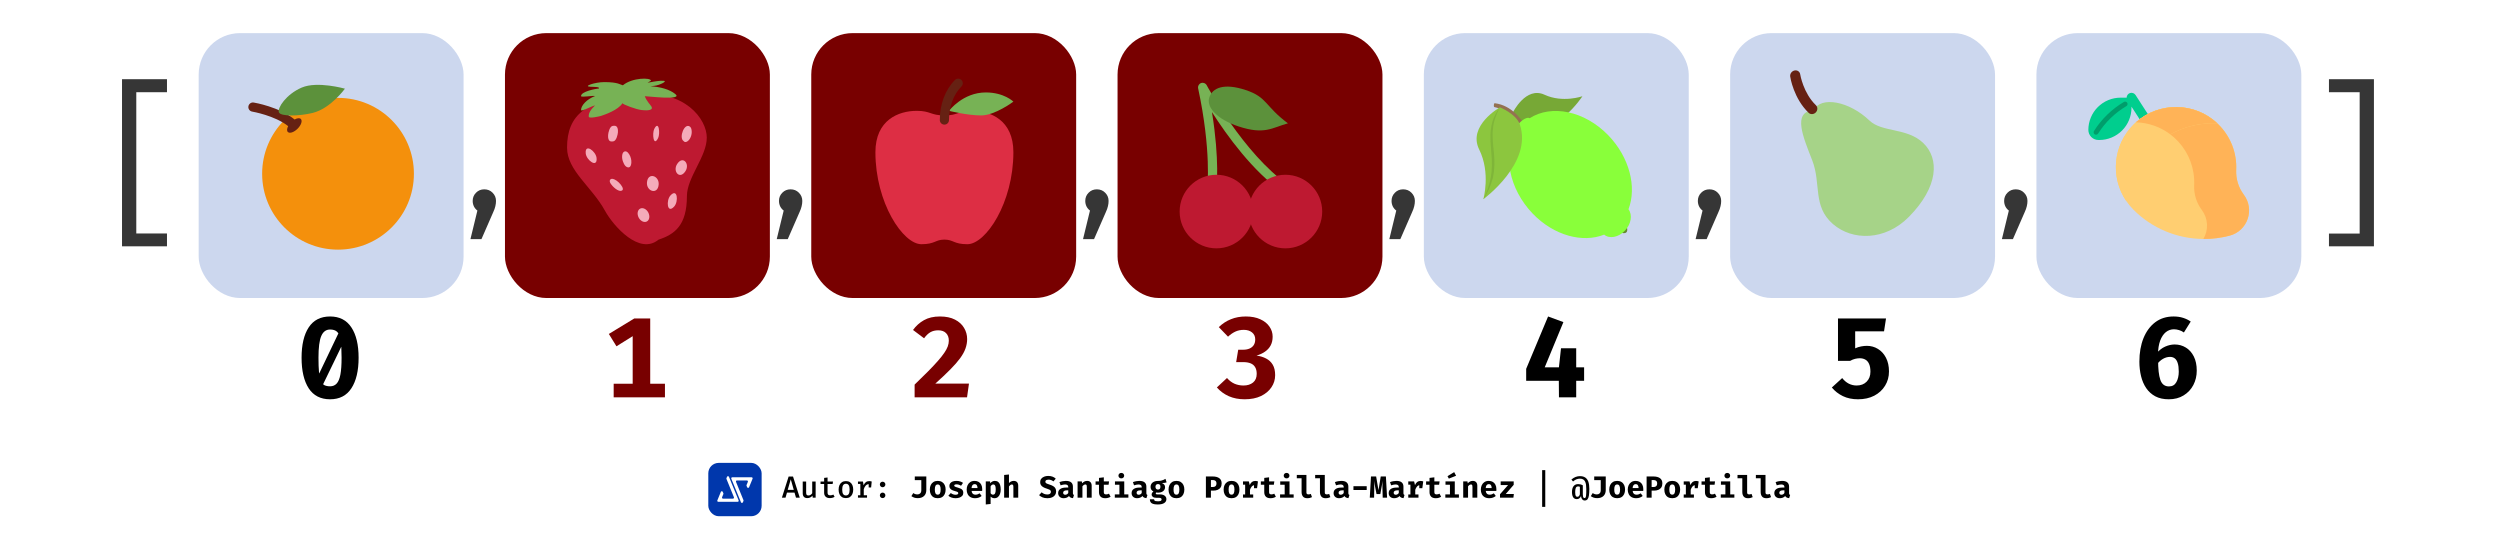 <svg width="1208" height="259" viewBox="0 0 1208 259" fill="none" xmlns="http://www.w3.org/2000/svg">
<rect x="0" y="0" width="1208" height="259" fill="#333333" stroke="none"/>
<g clip-path="url(#clip0_119_741)">
<rect width="1208" height="259" fill="white"/>
<rect x="342.249" y="223.665" width="25.773" height="25.773" rx="5.034" fill="#0037AC"/>
<path d="M352.232 230.397C352.061 229.981 351.471 229.981 351.3 230.397L351.032 231.052C350.982 231.174 350.981 231.311 351.031 231.433L354.627 240.256C354.762 240.587 354.518 240.949 354.161 240.949H350.582H349.374C349.016 240.949 348.772 240.586 348.908 240.255L349.529 238.743C349.579 238.621 349.579 238.485 349.529 238.362L349.247 237.67C349.077 237.252 348.486 237.252 348.315 237.669L346.625 241.785C346.489 242.117 346.733 242.48 347.091 242.48H356.441C356.799 242.48 357.043 242.117 356.907 241.786L352.232 230.397Z" fill="white"/>
<path d="M355.642 232.845C355.507 232.514 355.751 232.152 356.108 232.152H359.687H360.895C361.253 232.152 361.497 232.515 361.361 232.846L360.74 234.358C360.69 234.48 360.69 234.617 360.74 234.739L361.022 235.431C361.192 235.849 361.783 235.849 361.954 235.433L363.644 231.316C363.78 230.984 363.537 230.621 363.179 230.621H353.828C353.47 230.621 353.226 230.984 353.362 231.316L358.038 242.704C358.208 243.12 358.798 243.12 358.969 242.704L359.238 242.049C359.288 241.927 359.288 241.79 359.238 241.668L355.642 232.845Z" fill="white"/>
<path d="M383.915 238.027H380.268L379.557 240.483H377.811L381.059 230.273H383.19L386.446 240.483H384.626L383.915 238.027ZM380.623 236.703H383.553L382.095 231.605L380.623 236.703ZM389.533 232.67V238.131C389.533 238.594 389.624 238.925 389.807 239.122C389.994 239.319 390.275 239.418 390.65 239.418C391.005 239.418 391.348 239.312 391.679 239.1C392.009 238.888 392.271 238.629 392.463 238.323V232.67H394.12V240.483H392.692L392.589 239.485C392.298 239.874 391.93 240.173 391.486 240.38C391.042 240.582 390.589 240.683 390.125 240.683C389.37 240.683 388.805 240.476 388.431 240.062C388.061 239.642 387.876 239.068 387.876 238.338V232.67H389.533ZM403.274 240.069C402.988 240.252 402.646 240.4 402.246 240.513C401.846 240.626 401.43 240.683 400.996 240.683C400.088 240.683 399.397 240.449 398.924 239.98C398.455 239.507 398.221 238.885 398.221 238.116V233.876H396.482V232.67H398.221V230.924L399.878 230.724V232.67H402.512L402.327 233.876H399.878V238.101C399.878 238.52 399.982 238.833 400.189 239.041C400.401 239.243 400.747 239.344 401.225 239.344C401.511 239.344 401.775 239.309 402.017 239.24C402.258 239.171 402.478 239.083 402.675 238.974L403.274 240.069ZM408.751 232.463C409.516 232.463 410.16 232.633 410.683 232.973C411.205 233.314 411.6 233.79 411.866 234.401C412.138 235.013 412.273 235.733 412.273 236.562C412.273 237.386 412.135 238.108 411.859 238.73C411.588 239.346 411.188 239.827 410.66 240.173C410.137 240.513 409.499 240.683 408.744 240.683C407.989 240.683 407.348 240.518 406.82 240.187C406.297 239.852 405.898 239.376 405.622 238.759C405.35 238.143 405.215 237.415 405.215 236.577C405.215 235.763 405.35 235.048 405.622 234.431C405.898 233.814 406.3 233.334 406.828 232.988C407.355 232.638 407.997 232.463 408.751 232.463ZM408.751 233.75C408.155 233.75 407.706 233.98 407.405 234.438C407.104 234.892 406.953 235.605 406.953 236.577C406.953 237.544 407.101 238.256 407.397 238.715C407.698 239.174 408.147 239.403 408.744 239.403C409.341 239.403 409.787 239.174 410.083 238.715C410.384 238.256 410.535 237.539 410.535 236.562C410.535 235.6 410.387 234.892 410.091 234.438C409.795 233.98 409.348 233.75 408.751 233.75ZM414.569 240.483V239.3H415.715V233.847H414.569V232.67H416.981L417.284 234.483C417.575 233.827 417.935 233.329 418.364 232.988C418.798 232.643 419.356 232.47 420.036 232.47C420.268 232.47 420.475 232.49 420.658 232.529C420.845 232.564 421.03 232.611 421.213 232.67L420.717 234.091C420.559 234.046 420.411 234.014 420.273 233.994C420.135 233.97 419.982 233.957 419.814 233.957C419.247 233.957 418.756 234.17 418.342 234.594C417.933 235.018 417.61 235.62 417.373 236.399V239.3H418.949V240.483H414.569ZM419.748 235.548V233.625L419.955 232.67H421.213L420.932 235.548H419.748ZM425.151 239.344C425.151 238.984 425.279 238.676 425.536 238.419C425.792 238.158 426.108 238.027 426.483 238.027C426.862 238.027 427.178 238.158 427.43 238.419C427.686 238.676 427.814 238.984 427.814 239.344C427.814 239.714 427.686 240.03 427.43 240.291C427.178 240.552 426.862 240.683 426.483 240.683C426.108 240.683 425.792 240.552 425.536 240.291C425.279 240.03 425.151 239.714 425.151 239.344ZM425.151 234.091C425.151 233.849 425.21 233.627 425.328 233.425C425.447 233.223 425.607 233.062 425.809 232.944C426.012 232.825 426.236 232.766 426.483 232.766C426.862 232.766 427.178 232.897 427.43 233.158C427.686 233.415 427.814 233.726 427.814 234.091C427.814 234.456 427.686 234.771 427.43 235.038C427.178 235.299 426.862 235.43 426.483 235.43C426.108 235.43 425.792 235.299 425.536 235.038C425.279 234.771 425.151 234.456 425.151 234.091ZM447.595 230.228V236.791C447.595 237.388 447.504 237.928 447.321 238.412C447.139 238.895 446.87 239.307 446.515 239.647C446.165 239.988 445.733 240.249 445.22 240.432C444.712 240.614 444.13 240.705 443.474 240.705C442.813 240.705 442.241 240.622 441.757 240.454C441.279 240.281 440.818 240.044 440.374 239.743L441.299 238.249C441.649 238.491 441.977 238.661 442.283 238.759C442.589 238.853 442.936 238.9 443.326 238.9C443.854 238.9 444.293 238.732 444.643 238.397C444.998 238.057 445.176 237.531 445.176 236.821V232.004H442.024V230.228H447.595ZM453.109 232.367C453.918 232.367 454.606 232.539 455.173 232.885C455.741 233.23 456.175 233.716 456.476 234.342C456.776 234.964 456.927 235.694 456.927 236.532C456.927 237.405 456.774 238.158 456.468 238.789C456.167 239.415 455.733 239.896 455.166 240.232C454.599 240.567 453.913 240.735 453.109 240.735C452.31 240.735 451.624 240.57 451.052 240.239C450.485 239.909 450.048 239.43 449.742 238.804C449.442 238.177 449.291 237.425 449.291 236.547C449.291 235.714 449.442 234.983 449.742 234.357C450.048 233.731 450.485 233.242 451.052 232.892C451.624 232.542 452.31 232.367 453.109 232.367ZM453.109 234.091C452.631 234.091 452.275 234.288 452.044 234.683C451.817 235.072 451.703 235.694 451.703 236.547C451.703 237.415 451.817 238.044 452.044 238.434C452.275 238.824 452.631 239.018 453.109 239.018C453.587 239.018 453.94 238.824 454.167 238.434C454.399 238.044 454.515 237.41 454.515 236.532C454.515 235.684 454.399 235.065 454.167 234.675C453.94 234.286 453.587 234.091 453.109 234.091ZM461.73 239.063C462.12 239.063 462.433 239.001 462.67 238.878C462.912 238.755 463.033 238.57 463.033 238.323C463.033 238.155 462.986 238.015 462.892 237.901C462.798 237.788 462.618 237.679 462.352 237.576C462.086 237.472 461.691 237.349 461.168 237.206C460.69 237.077 460.265 236.915 459.896 236.717C459.53 236.52 459.244 236.266 459.037 235.955C458.835 235.644 458.734 235.257 458.734 234.794C458.734 234.325 458.865 233.908 459.126 233.543C459.387 233.178 459.772 232.892 460.28 232.685C460.788 232.473 461.41 232.367 462.145 232.367C462.845 232.367 463.454 232.458 463.972 232.64C464.495 232.818 464.947 233.045 465.326 233.321L464.394 234.697C464.069 234.495 463.718 234.335 463.343 234.216C462.969 234.093 462.591 234.031 462.211 234.031C461.832 234.031 461.548 234.083 461.361 234.187C461.178 234.286 461.087 234.436 461.087 234.638C461.087 234.771 461.134 234.887 461.227 234.986C461.326 235.08 461.508 235.178 461.775 235.282C462.041 235.381 462.431 235.504 462.944 235.652C463.452 235.795 463.893 235.96 464.268 236.148C464.648 236.335 464.942 236.587 465.149 236.902C465.356 237.213 465.46 237.625 465.46 238.138C465.46 238.71 465.289 239.191 464.949 239.581C464.609 239.965 464.157 240.254 463.595 240.446C463.033 240.639 462.416 240.735 461.745 240.735C460.986 240.735 460.315 240.626 459.733 240.409C459.151 240.192 458.655 239.906 458.246 239.551L459.422 238.234C459.728 238.471 460.073 238.668 460.458 238.826C460.848 238.984 461.272 239.063 461.73 239.063ZM469.479 237.235C469.533 237.664 469.644 238.012 469.812 238.278C469.984 238.54 470.204 238.732 470.47 238.856C470.737 238.974 471.035 239.033 471.366 239.033C471.726 239.033 472.073 238.974 472.409 238.856C472.744 238.737 473.067 238.579 473.378 238.382L474.318 239.655C473.948 239.97 473.499 240.229 472.971 240.432C472.448 240.634 471.851 240.735 471.181 240.735C470.283 240.735 469.531 240.557 468.924 240.202C468.317 239.842 467.861 239.349 467.555 238.722C467.249 238.096 467.096 237.376 467.096 236.562C467.096 235.788 467.244 235.085 467.54 234.453C467.836 233.817 468.268 233.311 468.835 232.936C469.407 232.557 470.105 232.367 470.929 232.367C471.679 232.367 472.327 232.527 472.875 232.848C473.427 233.168 473.854 233.629 474.155 234.231C474.461 234.833 474.614 235.556 474.614 236.399C474.614 236.532 474.609 236.675 474.599 236.828C474.594 236.981 474.584 237.117 474.569 237.235H469.479ZM470.929 233.935C470.51 233.935 470.172 234.086 469.915 234.387C469.659 234.688 469.503 235.168 469.449 235.829H472.335C472.33 235.257 472.219 234.799 472.002 234.453C471.785 234.108 471.427 233.935 470.929 233.935ZM480.675 232.367C481.361 232.367 481.913 232.537 482.332 232.877C482.752 233.218 483.058 233.699 483.25 234.32C483.447 234.942 483.546 235.679 483.546 236.532C483.546 237.341 483.428 238.064 483.191 238.7C482.954 239.332 482.611 239.83 482.162 240.195C481.713 240.555 481.168 240.735 480.527 240.735C479.763 240.735 479.141 240.461 478.663 239.914V243.517L476.325 243.761V232.626H478.396L478.5 233.506C478.82 233.097 479.171 232.806 479.55 232.633C479.93 232.455 480.305 232.367 480.675 232.367ZM479.95 234.091C479.679 234.091 479.439 234.172 479.232 234.335C479.025 234.498 478.835 234.72 478.663 235.001V238.315C478.825 238.557 478.996 238.735 479.173 238.848C479.356 238.962 479.57 239.018 479.817 239.018C480.231 239.018 480.554 238.831 480.786 238.456C481.018 238.076 481.134 237.445 481.134 236.562C481.134 235.911 481.087 235.408 480.993 235.053C480.9 234.692 480.764 234.443 480.586 234.305C480.409 234.162 480.197 234.091 479.95 234.091ZM487.536 229.274V233.403C487.866 233.052 488.224 232.793 488.608 232.626C488.998 232.453 489.41 232.367 489.844 232.367C490.545 232.367 491.08 232.571 491.45 232.981C491.82 233.39 492.005 233.967 492.005 234.712V240.483H489.667V235.363C489.667 234.89 489.612 234.559 489.504 234.372C489.4 234.184 489.203 234.091 488.912 234.091C488.749 234.091 488.589 234.13 488.431 234.209C488.278 234.283 488.128 234.392 487.98 234.535C487.832 234.678 487.684 234.848 487.536 235.045V240.483H485.198V229.503L487.536 229.274ZM510.313 237.487C510.313 238.123 510.145 238.685 509.81 239.174C509.479 239.662 509.003 240.044 508.382 240.321C507.76 240.597 507.013 240.735 506.14 240.735C505.173 240.735 504.362 240.594 503.706 240.313C503.055 240.027 502.514 239.674 502.085 239.255L503.313 237.894C503.693 238.224 504.113 238.481 504.571 238.663C505.03 238.841 505.533 238.93 506.081 238.93C506.421 238.93 506.719 238.88 506.976 238.782C507.232 238.683 507.432 238.54 507.575 238.352C507.718 238.165 507.79 237.938 507.79 237.672C507.79 237.42 507.733 237.208 507.62 237.035C507.506 236.863 507.314 236.707 507.043 236.569C506.776 236.431 506.404 236.291 505.925 236.148C505.126 235.901 504.483 235.63 503.994 235.334C503.511 235.038 503.158 234.695 502.936 234.305C502.719 233.916 502.611 233.462 502.611 232.944C502.611 232.317 502.783 231.782 503.129 231.338C503.479 230.894 503.947 230.556 504.534 230.325C505.121 230.088 505.767 229.969 506.473 229.969C507.267 229.969 507.967 230.085 508.574 230.317C509.181 230.544 509.706 230.87 510.15 231.294L509.003 232.611C508.658 232.32 508.286 232.105 507.886 231.967C507.487 231.824 507.08 231.753 506.665 231.753C506.359 231.753 506.091 231.792 505.859 231.871C505.627 231.945 505.447 232.056 505.319 232.204C505.19 232.352 505.126 232.537 505.126 232.759C505.126 232.976 505.188 233.158 505.311 233.306C505.435 233.454 505.649 233.595 505.955 233.728C506.261 233.856 506.685 234.007 507.228 234.179C507.874 234.377 508.426 234.614 508.885 234.89C509.349 235.161 509.701 235.504 509.943 235.918C510.19 236.333 510.313 236.855 510.313 237.487ZM518.431 238.219C518.431 238.515 518.471 238.73 518.55 238.863C518.633 238.996 518.767 239.097 518.949 239.166L518.468 240.705C518.005 240.661 517.612 240.56 517.292 240.402C516.976 240.239 516.727 239.995 516.545 239.67C516.244 240.03 515.859 240.298 515.39 240.476C514.922 240.649 514.443 240.735 513.955 240.735C513.146 240.735 512.5 240.506 512.016 240.047C511.538 239.583 511.299 238.989 511.299 238.264C511.299 237.41 511.632 236.752 512.297 236.288C512.968 235.824 513.91 235.593 515.124 235.593H516.182V235.297C516.182 234.887 516.049 234.584 515.782 234.387C515.521 234.189 515.136 234.091 514.628 234.091C514.377 234.091 514.054 234.128 513.659 234.202C513.264 234.271 512.87 234.372 512.475 234.505L511.935 232.951C512.443 232.759 512.971 232.613 513.518 232.515C514.071 232.416 514.564 232.367 514.998 232.367C516.167 232.367 517.03 232.606 517.588 233.084C518.15 233.558 518.431 234.244 518.431 235.141V238.219ZM514.761 239.063C515.013 239.063 515.277 238.989 515.553 238.841C515.829 238.688 516.039 238.473 516.182 238.197V236.924H515.605C514.954 236.924 514.475 237.026 514.169 237.228C513.864 237.425 513.711 237.716 513.711 238.101C513.711 238.402 513.802 238.639 513.984 238.811C514.172 238.979 514.431 239.063 514.761 239.063ZM520.69 240.483V232.626H522.732L522.894 233.536C523.245 233.141 523.615 232.848 524.004 232.655C524.394 232.463 524.838 232.367 525.336 232.367C526.007 232.367 526.535 232.571 526.92 232.981C527.304 233.39 527.497 233.967 527.497 234.712V240.483H525.159V235.385C525.159 235.065 525.136 234.811 525.092 234.623C525.048 234.431 524.969 234.295 524.855 234.216C524.747 234.133 524.596 234.091 524.404 234.091C524.241 234.091 524.081 234.128 523.923 234.202C523.77 234.271 523.62 234.372 523.472 234.505C523.324 234.638 523.176 234.799 523.028 234.986V240.483H520.69ZM536.636 240.025C536.33 240.222 535.96 240.39 535.526 240.528C535.092 240.666 534.604 240.735 534.061 240.735C533.035 240.735 532.273 240.474 531.775 239.951C531.277 239.423 531.028 238.708 531.028 237.805V234.239H529.378V232.626H531.028V230.924L533.366 230.643V232.626H535.896L535.667 234.239H533.366V237.805C533.366 238.195 533.454 238.473 533.632 238.641C533.81 238.809 534.093 238.893 534.483 238.893C534.759 238.893 535.011 238.861 535.238 238.796C535.469 238.727 535.677 238.641 535.859 238.537L536.636 240.025ZM543.238 232.626V238.885H545.235V240.483H538.672V238.885H540.899V234.224H538.746V232.626H543.238ZM541.824 228.512C542.229 228.512 542.559 228.638 542.816 228.889C543.072 229.141 543.201 229.454 543.201 229.829C543.201 230.204 543.072 230.519 542.816 230.776C542.559 231.027 542.229 231.153 541.824 231.153C541.415 231.153 541.079 231.027 540.818 230.776C540.562 230.519 540.433 230.204 540.433 229.829C540.433 229.454 540.562 229.141 540.818 228.889C541.079 228.638 541.415 228.512 541.824 228.512ZM553.923 238.219C553.923 238.515 553.963 238.73 554.042 238.863C554.126 238.996 554.259 239.097 554.441 239.166L553.96 240.705C553.497 240.661 553.104 240.56 552.784 240.402C552.468 240.239 552.219 239.995 552.037 239.67C551.736 240.03 551.351 240.298 550.882 240.476C550.414 240.649 549.935 240.735 549.447 240.735C548.638 240.735 547.992 240.506 547.508 240.047C547.03 239.583 546.791 238.989 546.791 238.264C546.791 237.41 547.124 236.752 547.79 236.288C548.46 235.824 549.403 235.593 550.616 235.593H551.674V235.297C551.674 234.887 551.541 234.584 551.274 234.387C551.013 234.189 550.628 234.091 550.12 234.091C549.869 234.091 549.546 234.128 549.151 234.202C548.756 234.271 548.362 234.372 547.967 234.505L547.427 232.951C547.935 232.759 548.463 232.613 549.01 232.515C549.563 232.416 550.056 232.367 550.49 232.367C551.659 232.367 552.522 232.606 553.08 233.084C553.642 233.558 553.923 234.244 553.923 235.141V238.219ZM550.253 239.063C550.505 239.063 550.769 238.989 551.045 238.841C551.321 238.688 551.531 238.473 551.674 238.197V236.924H551.097C550.446 236.924 549.967 237.026 549.661 237.228C549.356 237.425 549.203 237.716 549.203 238.101C549.203 238.402 549.294 238.639 549.476 238.811C549.664 238.979 549.923 239.063 550.253 239.063ZM563.159 231.368L563.706 233.084C563.43 233.193 563.107 233.272 562.737 233.321C562.367 233.371 561.936 233.395 561.442 233.395C561.936 233.607 562.31 233.871 562.567 234.187C562.828 234.498 562.959 234.907 562.959 235.415C562.959 235.923 562.823 236.377 562.552 236.777C562.281 237.171 561.896 237.482 561.398 237.709C560.9 237.936 560.31 238.049 559.63 238.049C559.462 238.049 559.304 238.042 559.156 238.027C559.008 238.012 558.862 237.99 558.719 237.96C558.636 238.005 558.571 238.069 558.527 238.153C558.483 238.237 558.46 238.323 558.46 238.412C558.46 238.535 558.51 238.646 558.608 238.745C558.712 238.843 558.951 238.893 559.326 238.893H560.614C561.225 238.893 561.753 238.991 562.197 239.189C562.646 239.386 562.994 239.655 563.24 239.995C563.487 240.335 563.61 240.725 563.61 241.164C563.61 241.968 563.257 242.602 562.552 243.066C561.847 243.529 560.799 243.761 559.408 243.761C558.401 243.761 557.622 243.658 557.069 243.45C556.522 243.248 556.14 242.957 555.923 242.577C555.711 242.202 555.604 241.756 555.604 241.238H557.676C557.676 241.465 557.721 241.65 557.809 241.793C557.903 241.941 558.078 242.05 558.335 242.119C558.596 242.188 558.973 242.222 559.467 242.222C559.965 242.222 560.345 242.183 560.606 242.104C560.868 242.025 561.045 241.916 561.139 241.778C561.238 241.645 561.287 241.495 561.287 241.327C561.287 241.095 561.196 240.908 561.013 240.765C560.831 240.622 560.542 240.55 560.147 240.55H558.897C558.049 240.55 557.432 240.395 557.047 240.084C556.663 239.768 556.47 239.401 556.47 238.981C556.47 238.69 556.547 238.414 556.7 238.153C556.857 237.891 557.077 237.672 557.358 237.494C556.855 237.228 556.495 236.915 556.278 236.555C556.061 236.19 555.952 235.753 555.952 235.245C555.952 234.653 556.103 234.145 556.404 233.721C556.704 233.292 557.119 232.961 557.647 232.729C558.179 232.497 558.786 232.382 559.467 232.382C560.054 232.391 560.564 232.352 560.998 232.263C561.432 232.169 561.822 232.044 562.167 231.886C562.513 231.723 562.843 231.55 563.159 231.368ZM559.526 233.898C559.156 233.898 558.862 234.017 558.645 234.253C558.428 234.485 558.32 234.806 558.32 235.215C558.32 235.649 558.431 235.982 558.653 236.214C558.875 236.446 559.166 236.562 559.526 236.562C559.916 236.562 560.212 236.446 560.414 236.214C560.621 235.982 560.725 235.64 560.725 235.186C560.725 234.747 560.623 234.424 560.421 234.216C560.219 234.004 559.921 233.898 559.526 233.898ZM568.458 232.367C569.267 232.367 569.955 232.539 570.522 232.885C571.09 233.23 571.524 233.716 571.825 234.342C572.126 234.964 572.276 235.694 572.276 236.532C572.276 237.405 572.123 238.158 571.817 238.789C571.516 239.415 571.082 239.896 570.515 240.232C569.948 240.567 569.262 240.735 568.458 240.735C567.659 240.735 566.973 240.57 566.401 240.239C565.834 239.909 565.397 239.43 565.092 238.804C564.791 238.177 564.64 237.425 564.64 236.547C564.64 235.714 564.791 234.983 565.092 234.357C565.397 233.731 565.834 233.242 566.401 232.892C566.973 232.542 567.659 232.367 568.458 232.367ZM568.458 234.091C567.98 234.091 567.625 234.288 567.393 234.683C567.166 235.072 567.052 235.694 567.052 236.547C567.052 237.415 567.166 238.044 567.393 238.434C567.625 238.824 567.98 239.018 568.458 239.018C568.937 239.018 569.289 238.824 569.516 238.434C569.748 238.044 569.864 237.41 569.864 236.532C569.864 235.684 569.748 235.065 569.516 234.675C569.289 234.286 568.937 234.091 568.458 234.091ZM587.795 233.573C587.795 233.208 587.726 232.907 587.588 232.67C587.455 232.428 587.25 232.251 586.974 232.137C586.702 232.019 586.36 231.96 585.945 231.96H585.117V235.312H586.071C586.431 235.312 586.739 235.25 586.996 235.127C587.252 235.003 587.45 234.813 587.588 234.557C587.726 234.3 587.795 233.972 587.795 233.573ZM590.296 233.565C590.296 234.359 590.126 235.016 589.785 235.533C589.445 236.051 588.969 236.439 588.357 236.695C587.746 236.947 587.035 237.072 586.226 237.072H585.117V240.483H582.69V230.228H585.916C587.307 230.228 588.384 230.505 589.149 231.057C589.914 231.61 590.296 232.446 590.296 233.565ZM595.077 232.367C595.886 232.367 596.574 232.539 597.142 232.885C597.709 233.23 598.143 233.716 598.444 234.342C598.745 234.964 598.895 235.694 598.895 236.532C598.895 237.405 598.742 238.158 598.436 238.789C598.135 239.415 597.701 239.896 597.134 240.232C596.567 240.567 595.881 240.735 595.077 240.735C594.278 240.735 593.592 240.57 593.02 240.239C592.453 239.909 592.016 239.43 591.711 238.804C591.41 238.177 591.259 237.425 591.259 236.547C591.259 235.714 591.41 234.983 591.711 234.357C592.016 233.731 592.453 233.242 593.02 232.892C593.592 232.542 594.278 232.367 595.077 232.367ZM595.077 234.091C594.599 234.091 594.244 234.288 594.012 234.683C593.785 235.072 593.671 235.694 593.671 236.547C593.671 237.415 593.785 238.044 594.012 238.434C594.244 238.824 594.599 239.018 595.077 239.018C595.556 239.018 595.908 238.824 596.135 238.434C596.367 238.044 596.483 237.41 596.483 236.532C596.483 235.684 596.367 235.065 596.135 234.675C595.908 234.286 595.556 234.091 595.077 234.091ZM600.621 240.483V238.915H601.656V234.179H600.621V232.626H603.44L603.869 234.394C604.15 233.718 604.508 233.215 604.942 232.885C605.381 232.554 605.916 232.389 606.547 232.389C606.814 232.389 607.05 232.411 607.258 232.455C607.465 232.495 607.66 232.552 607.842 232.626L607.132 234.557C606.989 234.517 606.846 234.488 606.703 234.468C606.56 234.448 606.402 234.438 606.229 234.438C605.716 234.438 605.265 234.648 604.875 235.067C604.49 235.487 604.197 236.019 603.995 236.666V238.915H605.548V240.483H600.621ZM605.941 235.911V233.617L606.288 232.626H607.842L607.406 235.911H605.941ZM616.493 240.025C616.187 240.222 615.817 240.39 615.383 240.528C614.949 240.666 614.461 240.735 613.918 240.735C612.892 240.735 612.13 240.474 611.632 239.951C611.134 239.423 610.885 238.708 610.885 237.805V234.239H609.235V232.626H610.885V230.924L613.223 230.643V232.626H615.753L615.524 234.239H613.223V237.805C613.223 238.195 613.312 238.473 613.489 238.641C613.667 238.809 613.95 238.893 614.34 238.893C614.616 238.893 614.868 238.861 615.095 238.796C615.327 238.727 615.534 238.641 615.716 238.537L616.493 240.025ZM623.095 232.626V238.885H625.092V240.483H618.529V238.885H620.757V234.224H618.603V232.626H623.095ZM621.681 228.512C622.086 228.512 622.416 228.638 622.673 228.889C622.929 229.141 623.058 229.454 623.058 229.829C623.058 230.204 622.929 230.519 622.673 230.776C622.416 231.027 622.086 231.153 621.681 231.153C621.272 231.153 620.937 231.027 620.675 230.776C620.419 230.519 620.29 230.204 620.29 229.829C620.29 229.454 620.419 229.141 620.675 228.889C620.937 228.638 621.272 228.512 621.681 228.512ZM631.265 229.503V238.012C631.265 238.328 631.354 238.555 631.531 238.693C631.714 238.826 631.963 238.893 632.278 238.893C632.481 238.893 632.675 238.87 632.863 238.826C633.05 238.777 633.225 238.72 633.388 238.656L633.951 240.217C633.684 240.355 633.364 240.476 632.989 240.58C632.614 240.683 632.177 240.735 631.679 240.735C630.732 240.735 630.036 240.464 629.593 239.921C629.149 239.374 628.927 238.641 628.927 237.724V231.101H626.611V229.503H631.265ZM640.138 229.503V238.012C640.138 238.328 640.227 238.555 640.404 238.693C640.587 238.826 640.836 238.893 641.151 238.893C641.354 238.893 641.548 238.87 641.736 238.826C641.923 238.777 642.098 238.72 642.261 238.656L642.824 240.217C642.557 240.355 642.237 240.476 641.862 240.58C641.487 240.683 641.05 240.735 640.552 240.735C639.605 240.735 638.91 240.464 638.466 239.921C638.022 239.374 637.8 238.641 637.8 237.724V231.101H635.484V229.503H640.138ZM651.526 238.219C651.526 238.515 651.566 238.73 651.645 238.863C651.729 238.996 651.862 239.097 652.044 239.166L651.563 240.705C651.1 240.661 650.708 240.56 650.387 240.402C650.071 240.239 649.822 239.995 649.64 239.67C649.339 240.03 648.954 240.298 648.485 240.476C648.017 240.649 647.538 240.735 647.05 240.735C646.241 240.735 645.595 240.506 645.111 240.047C644.633 239.583 644.394 238.989 644.394 238.264C644.394 237.41 644.727 236.752 645.393 236.288C646.063 235.824 647.006 235.593 648.219 235.593H649.277V235.297C649.277 234.887 649.144 234.584 648.878 234.387C648.616 234.189 648.231 234.091 647.723 234.091C647.472 234.091 647.149 234.128 646.754 234.202C646.359 234.271 645.965 234.372 645.57 234.505L645.03 232.951C645.538 232.759 646.066 232.613 646.613 232.515C647.166 232.416 647.659 232.367 648.093 232.367C649.262 232.367 650.126 232.606 650.683 233.084C651.245 233.558 651.526 234.244 651.526 235.141V238.219ZM647.856 239.063C648.108 239.063 648.372 238.989 648.648 238.841C648.924 238.688 649.134 238.473 649.277 238.197V236.924H648.7C648.049 236.924 647.57 237.026 647.265 237.228C646.959 237.425 646.806 237.716 646.806 238.101C646.806 238.402 646.897 238.639 647.08 238.811C647.267 238.979 647.526 239.063 647.856 239.063ZM653.984 236.762V234.942H660.392V236.762H653.984ZM669.665 230.228L670.242 240.483H668.126L668 236.096C667.99 235.686 667.985 235.321 667.985 235.001C667.99 234.68 667.997 234.379 668.007 234.098C668.017 233.812 668.032 233.526 668.052 233.24C668.076 232.949 668.101 232.633 668.126 232.293L666.971 238.737H665.136L663.893 232.293C663.923 232.618 663.948 232.927 663.967 233.218C663.992 233.504 664.009 233.792 664.019 234.083C664.029 234.374 664.036 234.688 664.041 235.023C664.046 235.353 664.044 235.723 664.034 236.133L663.96 240.483H661.881L662.458 230.228H664.951L666.091 236.858L667.171 230.228H669.665ZM678.145 238.219C678.145 238.515 678.185 238.73 678.264 238.863C678.348 238.996 678.481 239.097 678.663 239.166L678.182 240.705C677.719 240.661 677.327 240.56 677.006 240.402C676.69 240.239 676.441 239.995 676.259 239.67C675.958 240.03 675.573 240.298 675.104 240.476C674.636 240.649 674.157 240.735 673.669 240.735C672.86 240.735 672.214 240.506 671.731 240.047C671.252 239.583 671.013 238.989 671.013 238.264C671.013 237.41 671.346 236.752 672.012 236.288C672.683 235.824 673.625 235.593 674.838 235.593H675.896V235.297C675.896 234.887 675.763 234.584 675.497 234.387C675.235 234.189 674.85 234.091 674.342 234.091C674.091 234.091 673.768 234.128 673.373 234.202C672.978 234.271 672.584 234.372 672.189 234.505L671.649 232.951C672.157 232.759 672.685 232.613 673.233 232.515C673.785 232.416 674.278 232.367 674.712 232.367C675.881 232.367 676.745 232.606 677.302 233.084C677.864 233.558 678.145 234.244 678.145 235.141V238.219ZM674.476 239.063C674.727 239.063 674.991 238.989 675.267 238.841C675.543 238.688 675.753 238.473 675.896 238.197V236.924H675.319C674.668 236.924 674.189 237.026 673.884 237.228C673.578 237.425 673.425 237.716 673.425 238.101C673.425 238.402 673.516 238.639 673.699 238.811C673.886 238.979 674.145 239.063 674.476 239.063ZM680.478 240.483V238.915H681.514V234.179H680.478V232.626H683.297L683.726 234.394C684.007 233.718 684.365 233.215 684.799 232.885C685.238 232.554 685.773 232.389 686.404 232.389C686.671 232.389 686.907 232.411 687.115 232.455C687.322 232.495 687.517 232.552 687.699 232.626L686.989 234.557C686.846 234.517 686.703 234.488 686.56 234.468C686.417 234.448 686.259 234.438 686.086 234.438C685.573 234.438 685.122 234.648 684.732 235.067C684.347 235.487 684.054 236.019 683.852 236.666V238.915H685.405V240.483H680.478ZM685.798 235.911V233.617L686.145 232.626H687.699L687.263 235.911H685.798ZM696.35 240.025C696.044 240.222 695.674 240.39 695.24 240.528C694.806 240.666 694.318 240.735 693.775 240.735C692.749 240.735 691.987 240.474 691.489 239.951C690.991 239.423 690.742 238.708 690.742 237.805V234.239H689.092V232.626H690.742V230.924L693.08 230.643V232.626H695.61L695.381 234.239H693.08V237.805C693.08 238.195 693.169 238.473 693.346 238.641C693.524 238.809 693.807 238.893 694.197 238.893C694.473 238.893 694.725 238.861 694.952 238.796C695.184 238.727 695.391 238.641 695.573 238.537L696.35 240.025ZM702.952 232.626V238.885H704.949V240.483H698.387V238.885H700.614V234.224H698.461V232.626H702.952ZM702.663 228.127L703.573 229.888L700.081 231.272L699.437 230.088L702.663 228.127ZM707.023 240.483V232.626H709.065L709.228 233.536C709.578 233.141 709.948 232.848 710.338 232.655C710.727 232.463 711.171 232.367 711.669 232.367C712.34 232.367 712.868 232.571 713.253 232.981C713.637 233.39 713.83 233.967 713.83 234.712V240.483H711.492V235.385C711.492 235.065 711.47 234.811 711.425 234.623C711.381 234.431 711.302 234.295 711.188 234.216C711.08 234.133 710.929 234.091 710.737 234.091C710.574 234.091 710.414 234.128 710.256 234.202C710.103 234.271 709.953 234.372 709.805 234.505C709.657 234.638 709.509 234.799 709.361 234.986V240.483H707.023ZM717.923 237.235C717.977 237.664 718.088 238.012 718.256 238.278C718.429 238.54 718.648 238.732 718.915 238.856C719.181 238.974 719.479 239.033 719.81 239.033C720.17 239.033 720.518 238.974 720.853 238.856C721.189 238.737 721.512 238.579 721.822 238.382L722.762 239.655C722.392 239.97 721.943 240.229 721.415 240.432C720.893 240.634 720.296 240.735 719.625 240.735C718.727 240.735 717.975 240.557 717.368 240.202C716.761 239.842 716.305 239.349 715.999 238.722C715.694 238.096 715.541 237.376 715.541 236.562C715.541 235.788 715.689 235.085 715.985 234.453C716.281 233.817 716.712 233.311 717.279 232.936C717.852 232.557 718.55 232.367 719.373 232.367C720.123 232.367 720.772 232.527 721.319 232.848C721.872 233.168 722.298 233.629 722.599 234.231C722.905 234.833 723.058 235.556 723.058 236.399C723.058 236.532 723.053 236.675 723.043 236.828C723.038 236.981 723.028 237.117 723.014 237.235H717.923ZM719.373 233.935C718.954 233.935 718.616 234.086 718.36 234.387C718.103 234.688 717.948 235.168 717.894 235.829H720.779C720.774 235.257 720.663 234.799 720.446 234.453C720.229 234.108 719.872 233.935 719.373 233.935ZM727.558 238.715H731.494L731.272 240.483H724.798V238.833L728.698 234.387H725.124V232.626H731.42V234.268L727.558 238.715ZM746.673 227.165V244.923H745.164V227.165H746.673ZM763.442 230.066C764.182 230.066 764.814 230.174 765.337 230.391C765.859 230.603 766.291 230.902 766.631 231.286C766.977 231.666 767.245 232.115 767.438 232.633C767.63 233.151 767.766 233.713 767.845 234.32C767.924 234.927 767.963 235.556 767.963 236.207C767.963 237.45 767.904 238.491 767.786 239.329C767.667 240.163 767.445 240.789 767.12 241.208C766.799 241.633 766.335 241.845 765.729 241.845C765.433 241.845 765.174 241.778 764.952 241.645C764.735 241.512 764.555 241.339 764.412 241.127C764.274 240.92 764.168 240.696 764.094 240.454C764.024 240.207 763.985 239.975 763.975 239.758H763.916C763.817 239.995 763.682 240.222 763.509 240.439C763.336 240.656 763.117 240.834 762.85 240.972C762.584 241.11 762.259 241.179 761.874 241.179C761.321 241.179 760.877 241.031 760.542 240.735C760.207 240.444 759.962 240.042 759.809 239.529C759.657 239.016 759.58 238.436 759.58 237.79C759.58 236.532 759.837 235.573 760.35 234.912C760.863 234.246 761.605 233.913 762.577 233.913C762.942 233.913 763.302 233.957 763.657 234.046C764.017 234.13 764.404 234.283 764.819 234.505V238.9C764.819 239.369 764.856 239.731 764.93 239.988C765.004 240.244 765.105 240.422 765.233 240.52C765.366 240.619 765.517 240.668 765.684 240.668C765.882 240.668 766.035 240.567 766.143 240.365C766.256 240.163 766.338 239.872 766.387 239.492C766.437 239.107 766.466 238.644 766.476 238.101C766.486 237.558 766.491 236.947 766.491 236.266C766.491 235.536 766.449 234.868 766.365 234.261C766.286 233.649 766.136 233.121 765.914 232.677C765.697 232.234 765.386 231.891 764.981 231.649C764.577 231.407 764.052 231.286 763.405 231.286C762.907 231.286 762.382 231.38 761.829 231.568C761.282 231.755 760.705 232.115 760.098 232.648L759.299 231.723C759.97 231.141 760.648 230.719 761.334 230.458C762.024 230.196 762.727 230.066 763.442 230.066ZM762.599 235.038C762.032 235.038 761.644 235.26 761.437 235.704C761.23 236.143 761.127 236.838 761.127 237.79C761.127 238.264 761.156 238.668 761.215 239.004C761.274 239.339 761.378 239.596 761.526 239.773C761.674 239.951 761.874 240.039 762.125 240.039C762.426 240.039 762.661 239.97 762.828 239.832C762.996 239.694 763.122 239.531 763.206 239.344C763.289 239.152 763.354 238.984 763.398 238.841V235.23C763.265 235.161 763.137 235.112 763.013 235.082C762.89 235.053 762.752 235.038 762.599 235.038ZM775.896 230.228V236.791C775.896 237.388 775.805 237.928 775.623 238.412C775.44 238.895 775.171 239.307 774.816 239.647C774.466 239.988 774.034 240.249 773.521 240.432C773.013 240.614 772.431 240.705 771.775 240.705C771.114 240.705 770.542 240.622 770.059 240.454C769.58 240.281 769.119 240.044 768.675 239.743L769.6 238.249C769.95 238.491 770.278 238.661 770.584 238.759C770.89 238.853 771.238 238.9 771.627 238.9C772.155 238.9 772.594 238.732 772.944 238.397C773.299 238.057 773.477 237.531 773.477 236.821V232.004H770.325V230.228H775.896ZM781.41 232.367C782.219 232.367 782.907 232.539 783.475 232.885C784.042 233.23 784.476 233.716 784.777 234.342C785.078 234.964 785.228 235.694 785.228 236.532C785.228 237.405 785.075 238.158 784.77 238.789C784.469 239.415 784.035 239.896 783.467 240.232C782.9 240.567 782.214 240.735 781.41 240.735C780.611 240.735 779.926 240.57 779.353 240.239C778.786 239.909 778.35 239.43 778.044 238.804C777.743 238.177 777.592 237.425 777.592 236.547C777.592 235.714 777.743 234.983 778.044 234.357C778.35 233.731 778.786 233.242 779.353 232.892C779.926 232.542 780.611 232.367 781.41 232.367ZM781.41 234.091C780.932 234.091 780.577 234.288 780.345 234.683C780.118 235.072 780.005 235.694 780.005 236.547C780.005 237.415 780.118 238.044 780.345 238.434C780.577 238.824 780.932 239.018 781.41 239.018C781.889 239.018 782.242 238.824 782.468 238.434C782.7 238.044 782.816 237.41 782.816 236.532C782.816 235.684 782.7 235.065 782.468 234.675C782.242 234.286 781.889 234.091 781.41 234.091ZM788.907 237.235C788.961 237.664 789.072 238.012 789.24 238.278C789.413 238.54 789.632 238.732 789.899 238.856C790.165 238.974 790.463 239.033 790.794 239.033C791.154 239.033 791.502 238.974 791.837 238.856C792.173 238.737 792.496 238.579 792.806 238.382L793.746 239.655C793.376 239.97 792.927 240.229 792.4 240.432C791.877 240.634 791.28 240.735 790.609 240.735C789.711 240.735 788.959 240.557 788.352 240.202C787.746 239.842 787.289 239.349 786.983 238.722C786.678 238.096 786.525 237.376 786.525 236.562C786.525 235.788 786.673 235.085 786.969 234.453C787.265 233.817 787.696 233.311 788.263 232.936C788.836 232.557 789.534 232.367 790.357 232.367C791.107 232.367 791.756 232.527 792.303 232.848C792.856 233.168 793.282 233.629 793.583 234.231C793.889 234.833 794.042 235.556 794.042 236.399C794.042 236.532 794.037 236.675 794.027 236.828C794.022 236.981 794.012 237.117 793.998 237.235H788.907ZM790.357 233.935C789.938 233.935 789.6 234.086 789.344 234.387C789.087 234.688 788.932 235.168 788.878 235.829H791.763C791.758 235.257 791.647 234.799 791.43 234.453C791.213 234.108 790.856 233.935 790.357 233.935ZM800.747 233.573C800.747 233.208 800.678 232.907 800.54 232.67C800.407 232.428 800.202 232.251 799.926 232.137C799.655 232.019 799.312 231.96 798.897 231.96H798.069V235.312H799.023C799.383 235.312 799.692 235.25 799.948 235.127C800.205 235.003 800.402 234.813 800.54 234.557C800.678 234.3 800.747 233.972 800.747 233.573ZM803.248 233.565C803.248 234.359 803.078 235.016 802.738 235.533C802.397 236.051 801.921 236.439 801.31 236.695C800.698 236.947 799.988 237.072 799.179 237.072H798.069V240.483H795.642V230.228H798.868C800.259 230.228 801.337 230.505 802.101 231.057C802.866 231.61 803.248 232.446 803.248 233.565ZM808.029 232.367C808.838 232.367 809.526 232.539 810.094 232.885C810.661 233.23 811.095 233.716 811.396 234.342C811.697 234.964 811.847 235.694 811.847 236.532C811.847 237.405 811.694 238.158 811.389 238.789C811.088 239.415 810.654 239.896 810.086 240.232C809.519 240.567 808.833 240.735 808.029 240.735C807.23 240.735 806.545 240.57 805.973 240.239C805.405 239.909 804.969 239.43 804.663 238.804C804.362 238.177 804.212 237.425 804.212 236.547C804.212 235.714 804.362 234.983 804.663 234.357C804.969 233.731 805.405 233.242 805.973 232.892C806.545 232.542 807.23 232.367 808.029 232.367ZM808.029 234.091C807.551 234.091 807.196 234.288 806.964 234.683C806.737 235.072 806.624 235.694 806.624 236.547C806.624 237.415 806.737 238.044 806.964 238.434C807.196 238.824 807.551 239.018 808.029 239.018C808.508 239.018 808.861 238.824 809.087 238.434C809.319 238.044 809.435 237.41 809.435 236.532C809.435 235.684 809.319 235.065 809.087 234.675C808.861 234.286 808.508 234.091 808.029 234.091ZM813.573 240.483V238.915H814.609V234.179H813.573V232.626H816.392L816.821 234.394C817.102 233.718 817.46 233.215 817.894 232.885C818.333 232.554 818.868 232.389 819.499 232.389C819.766 232.389 820.003 232.411 820.21 232.455C820.417 232.495 820.612 232.552 820.794 232.626L820.084 234.557C819.941 234.517 819.798 234.488 819.655 234.468C819.512 234.448 819.354 234.438 819.181 234.438C818.668 234.438 818.217 234.648 817.827 235.067C817.443 235.487 817.149 236.019 816.947 236.666V238.915H818.501V240.483H813.573ZM818.893 235.911V233.617L819.24 232.626H820.794L820.358 235.911H818.893ZM829.445 240.025C829.139 240.222 828.77 240.39 828.335 240.528C827.901 240.666 827.413 240.735 826.87 240.735C825.844 240.735 825.082 240.474 824.584 239.951C824.086 239.423 823.837 238.708 823.837 237.805V234.239H822.187V232.626H823.837V230.924L826.175 230.643V232.626H828.705L828.476 234.239H826.175V237.805C826.175 238.195 826.264 238.473 826.441 238.641C826.619 238.809 826.903 238.893 827.292 238.893C827.568 238.893 827.82 238.861 828.047 238.796C828.279 238.727 828.486 238.641 828.668 238.537L829.445 240.025ZM836.047 232.626V238.885H838.045V240.483H831.482V238.885H833.709V234.224H831.556V232.626H836.047ZM834.634 228.512C835.038 228.512 835.369 228.638 835.625 228.889C835.882 229.141 836.01 229.454 836.01 229.829C836.01 230.204 835.882 230.519 835.625 230.776C835.369 231.027 835.038 231.153 834.634 231.153C834.224 231.153 833.889 231.027 833.627 230.776C833.371 230.519 833.243 230.204 833.243 229.829C833.243 229.454 833.371 229.141 833.627 228.889C833.889 228.638 834.224 228.512 834.634 228.512ZM844.217 229.503V238.012C844.217 238.328 844.306 238.555 844.483 238.693C844.666 238.826 844.915 238.893 845.231 238.893C845.433 238.893 845.628 238.87 845.815 238.826C846.003 238.777 846.178 238.72 846.34 238.656L846.903 240.217C846.636 240.355 846.316 240.476 845.941 240.58C845.566 240.683 845.13 240.735 844.631 240.735C843.684 240.735 842.989 240.464 842.545 239.921C842.101 239.374 841.879 238.641 841.879 237.724V231.101H839.563V229.503H844.217ZM853.09 229.503V238.012C853.09 238.328 853.179 238.555 853.356 238.693C853.539 238.826 853.788 238.893 854.104 238.893C854.306 238.893 854.501 238.87 854.688 238.826C854.876 238.777 855.051 238.72 855.213 238.656L855.776 240.217C855.509 240.355 855.189 240.476 854.814 240.58C854.439 240.683 854.002 240.735 853.504 240.735C852.557 240.735 851.862 240.464 851.418 239.921C850.974 239.374 850.752 238.641 850.752 237.724V231.101H848.436V229.503H853.09ZM864.479 238.219C864.479 238.515 864.518 238.73 864.597 238.863C864.681 238.996 864.814 239.097 864.997 239.166L864.516 240.705C864.052 240.661 863.66 240.56 863.339 240.402C863.023 240.239 862.774 239.995 862.592 239.67C862.291 240.03 861.906 240.298 861.438 240.476C860.969 240.649 860.491 240.735 860.002 240.735C859.193 240.735 858.547 240.506 858.064 240.047C857.585 239.583 857.346 238.989 857.346 238.264C857.346 237.41 857.679 236.752 858.345 236.288C859.016 235.824 859.958 235.593 861.171 235.593H862.229V235.297C862.229 234.887 862.096 234.584 861.83 234.387C861.568 234.189 861.184 234.091 860.676 234.091C860.424 234.091 860.101 234.128 859.706 234.202C859.312 234.271 858.917 234.372 858.522 234.505L857.982 232.951C858.49 232.759 859.018 232.613 859.566 232.515C860.118 232.416 860.611 232.367 861.045 232.367C862.215 232.367 863.078 232.606 863.635 233.084C864.197 233.558 864.479 234.244 864.479 235.141V238.219ZM860.809 239.063C861.06 239.063 861.324 238.989 861.6 238.841C861.877 238.688 862.086 238.473 862.229 238.197V236.924H861.652C861.001 236.924 860.523 237.026 860.217 237.228C859.911 237.425 859.758 237.716 859.758 238.101C859.758 238.402 859.849 238.639 860.032 238.811C860.219 238.979 860.478 239.063 860.809 239.063Z" fill="black"/>
<rect x="96" y="16" width="128" height="128" rx="20" fill="#0037AC" fill-opacity="0.2"/>
<rect x="688" y="16" width="128" height="128" rx="20" fill="#0037AC" fill-opacity="0.2"/>
<rect x="392" y="16" width="128" height="128" rx="20" fill="#780000"/>
<rect x="984" y="16" width="128" height="128" rx="20" fill="#0037AC" fill-opacity="0.2"/>
<rect x="244" y="16" width="128" height="128" rx="20" fill="#780000"/>
<rect x="836" y="16" width="128" height="128" rx="20" fill="#0037AC" fill-opacity="0.2"/>
<rect x="540" y="16" width="128" height="128" rx="20" fill="#780000"/>
<path d="M58.959 119.018V38.27H80.685V44.558H65.854V112.816H80.685V119.018H58.959Z" fill="#363636"/>
<path d="M1147.08 38.27V119.018H1125.35V112.86H1140.19V44.558H1125.35V38.27H1147.08Z" fill="#363636"/>
<path d="M234 91.485C235.61 91.485 236.952 92.033 238.025 93.13C239.122 94.227 239.67 95.545 239.67 97.085C239.67 97.925 239.565 98.777 239.355 99.64C239.168 100.503 238.818 101.483 238.305 102.58L232.635 115.565H227.315L230.675 101.74C229.975 101.227 229.415 100.562 228.995 99.745C228.598 98.905 228.4 98.018 228.4 97.085C228.4 95.522 228.937 94.203 230.01 93.13C231.083 92.033 232.413 91.485 234 91.485Z" fill="#363636"/>
<path d="M382 91.485C383.61 91.485 384.952 92.033 386.025 93.13C387.122 94.227 387.67 95.545 387.67 97.085C387.67 97.925 387.565 98.777 387.355 99.64C387.168 100.503 386.818 101.483 386.305 102.58L380.635 115.565H375.315L378.675 101.74C377.975 101.227 377.415 100.562 376.995 99.745C376.598 98.905 376.4 98.018 376.4 97.085C376.4 95.522 376.937 94.203 378.01 93.13C379.083 92.033 380.413 91.485 382 91.485Z" fill="#363636"/>
<path d="M530 91.485C531.61 91.485 532.952 92.033 534.025 93.13C535.122 94.227 535.67 95.545 535.67 97.085C535.67 97.925 535.565 98.777 535.355 99.64C535.168 100.503 534.818 101.483 534.305 102.58L528.635 115.565H523.315L526.675 101.74C525.975 101.227 525.415 100.562 524.995 99.745C524.598 98.905 524.4 98.018 524.4 97.085C524.4 95.522 524.937 94.203 526.01 93.13C527.083 92.033 528.413 91.485 530 91.485Z" fill="#363636"/>
<path d="M678 91.485C679.61 91.485 680.952 92.033 682.025 93.13C683.122 94.227 683.67 95.545 683.67 97.085C683.67 97.925 683.565 98.777 683.355 99.64C683.168 100.503 682.818 101.483 682.305 102.58L676.635 115.565H671.315L674.675 101.74C673.975 101.227 673.415 100.562 672.995 99.745C672.598 98.905 672.4 98.018 672.4 97.085C672.4 95.522 672.937 94.203 674.01 93.13C675.083 92.033 676.413 91.485 678 91.485Z" fill="#363636"/>
<path d="M826 91.485C827.61 91.485 828.952 92.033 830.025 93.13C831.122 94.227 831.67 95.545 831.67 97.085C831.67 97.925 831.565 98.777 831.355 99.64C831.168 100.503 830.818 101.483 830.305 102.58L824.635 115.565H819.315L822.675 101.74C821.975 101.227 821.415 100.562 820.995 99.745C820.598 98.905 820.4 98.018 820.4 97.085C820.4 95.522 820.937 94.203 822.01 93.13C823.083 92.033 824.413 91.485 826 91.485Z" fill="#363636"/>
<path d="M974 91.485C975.61 91.485 976.952 92.033 978.025 93.13C979.122 94.227 979.67 95.545 979.67 97.085C979.67 97.925 979.565 98.777 979.355 99.64C979.168 100.503 978.818 101.483 978.305 102.58L972.635 115.565H967.315L970.675 101.74C969.975 101.227 969.415 100.562 968.995 99.745C968.598 98.905 968.4 98.018 968.4 97.085C968.4 95.522 968.937 94.203 970.01 93.13C971.083 92.033 972.413 91.485 974 91.485Z" fill="#363636"/>
<path d="M126.667 83.962C126.667 63.712 143.083 47.294 163.332 47.294C183.584 47.294 200 63.71 200 83.962C200 104.213 183.584 120.629 163.332 120.629C143.083 120.629 126.667 104.213 126.667 83.962Z" fill="#F4900C"/>
<path d="M145.365 57.483C144.771 56.89 143.594 57.045 142.354 57.75C135.02 51.679 123.124 49.634 122.586 49.545C121.373 49.347 120.233 50.161 120.031 51.37C119.829 52.579 120.644 53.725 121.855 53.928C121.973 53.948 132.82 55.825 139.236 60.95C138.625 62.117 138.516 63.206 139.08 63.768C139.947 64.637 142.058 63.932 143.794 62.197C145.529 60.463 146.231 58.352 145.365 57.483Z" fill="#662113"/>
<path d="M166.668 42.849C166.668 42.849 159.766 52.445 151.066 54.567C144.445 56.183 135.647 56.339 134.77 54.294C133.894 52.252 138.263 45.545 145.812 42.309C153.361 39.076 166.668 42.849 166.668 42.849Z" fill="#5C913B"/>
<path d="M318.144 115.839C325.936 113.242 331.911 109.011 331.918 94.745C331.922 85.718 341.519 75.678 341.516 66.498C341.514 57.674 331.13 43.129 307.533 45.6C283.279 48.141 274.002 55.423 274 71.342C274 82.43 285.937 90.203 292.29 101.764C296.508 109.437 309 123.361 318.144 115.839Z" fill="#BE1931"/>
<path d="M326.332 45.459C323.456 43.109 318.95 41.97 314.292 41.684C314.906 41.601 315.511 41.513 316.137 41.473C318.327 41.331 324.27 38.7 319.288 39.026C317.107 39.168 315.009 39.609 312.903 39.978C313.436 39.632 313.981 39.29 314.568 38.984C314.512 37.42 305.51 37.42 300.966 41.219C299.814 40.967 298.758 39.67 292.007 39.67C287.506 39.67 281.463 41.754 285.255 41.921C287.319 42.013 289.756 41.921 289.437 42.742C287.962 42.877 280.754 44.171 280.754 46.422C280.754 47.216 286.965 46.032 287.506 46.422C283.63 47.871 280.754 50.923 280.754 53.173C280.754 54.125 285.73 51.317 287.506 50.923C285.255 53.173 284.355 54.751 284.485 56.385C284.571 57.454 289.86 56.182 290.409 56.005C292.259 55.397 298.758 53.173 300.761 49.874C301.025 50.516 307.43 52.892 310.011 53.173C311.202 53.304 315.907 53.79 314.829 51.573C314.512 50.923 312.262 48.672 311.575 46.478C312.579 46.435 330.266 48.672 326.332 45.459Z" fill="#77B255"/>
<path d="M288.269 76.368C287.963 73.082 282.552 69.049 283.023 74.117C283.329 77.403 288.739 81.436 288.269 76.368ZM305.053 77.612C304.898 76.212 304.419 74.932 303.507 73.852C302.458 72.614 301.088 73.037 300.73 74.563C300.309 76.361 300.914 78.506 302.094 79.901L302.186 80.009C301.707 78.827 301.225 77.646 300.741 76.467L300.755 76.572C300.914 78.013 301.648 80.466 303.311 80.862C305.008 81.272 305.17 78.638 305.053 77.612ZM317.998 66.717C319.07 64.568 318.381 57.801 316.128 62.32C315.057 64.467 315.743 71.236 317.998 66.717ZM334.227 63.438C334.16 62.635 334.063 61.683 333.347 61.165C330.671 59.234 327.989 66.474 330.23 68.097C330.275 68.124 330.311 68.153 330.354 68.185L329.609 66.116C329.609 66.157 329.611 66.195 329.616 66.233C329.726 67.503 330.462 69.332 332.055 68.367C333.556 67.453 334.369 65.117 334.227 63.438ZM331.2 82.719C333.487 79.188 329.974 74.952 327.194 79.248C324.908 82.777 328.423 87.013 331.2 82.719ZM318.264 89.232C318.653 84.87 313.067 83.038 312.615 88.115C312.226 92.477 317.812 94.309 318.264 89.232ZM295.993 86.504L295.882 86.513L298.947 88.122C298.934 88.113 298.923 88.097 298.907 88.084C298.218 87.454 295.862 85.647 294.883 86.752C293.893 87.87 296.004 89.95 296.692 90.584C297.462 91.291 298.781 92.301 299.908 92.227C303.142 92.018 298.146 86.365 295.993 86.504ZM325.76 99.798C327.941 97.399 327.392 90.683 323.965 94.451C321.784 96.85 322.335 103.565 325.76 99.798ZM295.605 68.371C295.815 68.36 296.026 68.344 296.236 68.329C297.818 68.225 298.495 65.056 298.581 63.936C298.68 62.651 298.484 60.659 296.814 60.769L296.182 60.812C294.602 60.918 293.922 64.084 293.836 65.205C293.737 66.49 293.936 68.484 295.605 68.371ZM313.263 102.708C314.152 104.427 313.83 106.361 312.543 107.027C311.256 107.693 309.489 106.844 308.598 105.127C307.709 103.408 308.031 101.475 309.318 100.809C310.608 100.142 312.372 100.991 313.263 102.708Z" fill="#F4ABBA"/>
<path d="M469.666 53.557C463 53.557 463 55.779 456.333 55.779C449.666 55.779 449.666 53.557 443 53.557C434.111 53.557 423 58.001 423 73.556C423 98.001 436.333 118.001 445.222 118.001C451.889 118.001 451.889 115.778 456.333 115.778C460.777 115.778 460.777 118.001 467.444 118.001C476.333 118.001 489.666 98.001 489.666 73.556C489.666 57.999 478.555 53.557 469.666 53.557Z" fill="#DD2E44"/>
<path d="M458.555 53.556C458.555 53.556 465.222 44.667 476.333 44.667C485.222 44.667 489.666 49.111 489.666 49.111C489.666 49.111 480.777 55.778 474.111 55.778C467.444 55.778 458.555 53.556 458.555 53.556Z" fill="#77B255"/>
<path d="M456.333 60.223C455.106 60.223 454.111 59.227 454.111 58C454.111 50.354 456.777 43.3 461.429 38.652C462.297 37.783 463.702 37.783 464.571 38.652C465.44 39.52 465.44 40.927 464.571 41.794C460.746 45.616 458.555 51.523 458.555 58C458.555 59.227 457.56 60.223 456.333 60.223Z" fill="#662113"/>
<path d="M621.109 93.334C620.669 93.334 620.227 93.203 619.838 92.932C605.298 82.754 592.802 65.452 585.622 54.179C589.398 77.574 587.838 90.752 587.76 91.388C587.609 92.605 586.511 93.454 585.282 93.316C584.064 93.165 583.2 92.056 583.351 90.839C583.371 90.663 585.431 72.987 578.938 42.688C578.704 41.605 579.307 40.514 580.347 40.136C581.382 39.754 582.549 40.199 583.071 41.176C583.247 41.505 600.864 74.228 622.384 89.292C623.391 89.994 623.633 91.381 622.931 92.385C622.5 93.005 621.811 93.334 621.109 93.334Z" fill="#77B255"/>
<path d="M622.326 59.595C614.602 61.728 611.102 65.253 598.44 61.077C587.951 57.617 582.802 51.728 584.34 47.066C585.877 42.404 591.406 40.037 601.895 43.497C612.448 46.98 611.057 51.2 622.326 59.595Z" fill="#5C913B"/>
<path d="M621.111 120C630.929 120 638.889 112.041 638.889 102.222C638.889 92.404 630.929 84.444 621.111 84.444C611.292 84.444 603.333 92.404 603.333 102.222C603.333 112.041 611.292 120 621.111 120Z" fill="#BE1931"/>
<path d="M587.778 120C597.596 120 605.556 112.041 605.556 102.222C605.556 92.404 597.596 84.444 587.778 84.444C577.959 84.444 570 92.404 570 102.222C570 112.041 577.959 120 587.778 120Z" fill="#BE1931"/>
<path d="M876.272 53.326C879.861 46.201 893.68 48.993 903.313 58.235C909.412 64.083 921.53 61.623 929.313 69.099C937.212 76.683 936.683 90.267 922.41 104.753C910.913 116.424 895.084 116.424 885.665 108.247C875.743 99.629 880.066 88.777 875.689 77.527C871.311 66.274 865.913 53.955 876.272 53.326Z" fill="#A6D388"/>
<path d="M877.395 54.315C876.423 55.328 874.876 55.42 873.942 54.525C866.688 47.562 865.082 37.466 865.019 36.941C864.852 35.616 865.806 34.325 867.142 34.051C868.481 33.777 869.7 34.632 869.867 35.955C869.881 36.068 871.353 44.993 877.463 50.857C878.397 51.755 878.368 53.302 877.395 54.315Z" fill="#662113"/>
<path d="M746.25 45.748C737.25 41.623 731 54.373 731 54.373C731 54.373 733.625 60.248 737.625 61.498C752.125 65.873 764.625 46.498 764.625 46.498C764.625 46.498 755.125 49.873 746.25 45.748Z" fill="#77A836"/>
<path d="M722.249 49.873C721.749 49.873 721.624 51.748 722.124 51.748C730.124 53.498 733.374 59.373 733.624 60.498C733.999 61.998 736.249 60.373 735.499 58.498C735.249 58.248 730.624 50.873 722.249 49.873Z" fill="#947151"/>
<path d="M783.25 112.248C783.625 112.623 785.125 112.998 785.875 112.248C786.625 111.498 786.25 109.873 785.875 109.498C785.5 109.123 784.625 109.498 784 110.248C783.25 111.123 783 111.998 783.25 112.248Z" fill="#64892F"/>
<path d="M732.626 63.875C732.001 63 732.751 61 734.501 59.125C736.251 57.375 738.251 56.5 739.126 57.125C749.626 50.375 765.626 53.5 777.126 65.375C787.376 76 791.001 90.375 786.876 101.125C788.876 103.75 788.251 108.25 785.126 111.5C782.001 114.75 777.626 115.5 775.126 113.375C764.751 117.5 750.876 113.875 740.626 103.25C729.126 91.25 726.001 74.75 732.626 63.875Z" fill="#89FF3A"/>
<path d="M734.376 60.125C732.501 54.875 724.751 51.875 724.751 51.875C724.751 51.875 709.001 60.75 714.751 72.25C720.376 83.625 716.751 96.25 716.751 96.25C716.751 96.25 740.751 78.75 734.376 60.125Z" fill="#8CC63E"/>
<path d="M724.75 51.875C723.625 53.375 722.625 55 721.875 56.75C721.125 58.5 720.625 60.5 720.375 62.5C719.875 66.5 720.375 70.375 720.625 74.25C721 78 721 81.875 720.375 85.625C719.75 89.375 718.375 93 716.75 96.375C717.75 94.875 718.625 93.125 719.5 91.375C720.25 89.625 720.875 87.75 721.375 85.875C722.25 81.875 722.25 77.875 721.875 74C721.5 70.125 721 66.25 721.375 62.5C721.625 58.75 723 55.125 724.75 51.875Z" fill="#7FB539"/>
<path d="M1024.68 47.188H1027.59C1027.59 46.681 1027.75 46.189 1028.06 45.783C1028.36 45.378 1028.79 45.081 1029.27 44.938C1029.76 44.795 1030.28 44.813 1030.75 44.99C1031.22 45.167 1031.63 45.492 1031.9 45.918L1040.4 59.103C1040.73 59.626 1040.85 60.258 1040.71 60.864C1040.58 61.469 1040.21 61.997 1039.69 62.332C1039.17 62.668 1038.54 62.784 1037.93 62.654C1037.33 62.525 1036.8 62.161 1036.46 61.642L1029.93 51.515V52.062C1029.93 56.195 1028.29 60.159 1025.37 63.081C1022.45 66.004 1018.48 67.646 1014.35 67.646H1013.97C1013.33 67.646 1012.69 67.52 1012.1 67.275C1011.51 67.03 1010.97 66.671 1010.52 66.218C1010.07 65.766 1009.71 65.228 1009.46 64.637C1009.22 64.046 1009.09 63.412 1009.09 62.772C1009.09 60.725 1009.5 58.699 1010.28 56.808C1011.06 54.917 1012.21 53.199 1013.66 51.752C1015.11 50.305 1016.82 49.157 1018.71 48.374C1020.6 47.591 1022.63 47.188 1024.68 47.188Z" fill="#00CE8E"/>
<path d="M1031.05 60.072C1031.4 59.736 1031.74 59.41 1032.1 59.095C1043.27 49.111 1060.44 49.293 1071.39 59.593C1071.61 59.793 1071.82 59.996 1072.03 60.202C1074.89 63.059 1077.13 66.483 1078.6 70.256C1080.06 74.029 1080.72 78.067 1080.53 82.11C1080.33 86.407 1081.63 90.641 1084.21 94.087C1089.57 101.227 1086.05 111.544 1077.43 113.842C1073.27 114.949 1068.98 115.495 1064.67 115.467C1052 115.403 1039.86 110.331 1030.91 101.355C1029.59 100.036 1028.4 98.592 1027.35 97.045C1019.67 85.677 1020.9 70.082 1031.05 60.073L1031.05 60.072Z" fill="#FFCE71"/>
<path d="M1063.9 101.43C1061.32 97.985 1060.02 93.751 1060.22 89.453C1060.95 73.392 1048.48 59.617 1032.1 59.095C1043.27 49.111 1060.44 49.293 1071.39 59.593C1071.61 59.793 1071.82 59.996 1072.03 60.202C1074.89 63.059 1077.13 66.483 1078.6 70.256C1080.06 74.029 1080.72 78.067 1080.53 82.11C1080.33 86.407 1081.63 90.641 1084.21 94.087C1089.57 101.227 1086.05 111.544 1077.43 113.842C1073.27 114.949 1068.98 115.495 1064.67 115.467C1065.95 113.314 1066.56 110.83 1066.42 108.331C1066.28 105.831 1065.4 103.429 1063.9 101.43Z" fill="#FFB357"/>
<path d="M1031.05 60.072C1031.4 59.736 1031.74 59.41 1032.1 59.095C1043.27 49.111 1060.44 49.293 1071.39 59.593C1063.48 59.223 1055.62 61.071 1048.7 64.929C1042.85 68.209 1037.86 72.831 1034.15 78.415C1030.44 83.998 1028.11 90.384 1027.35 97.045C1019.67 85.676 1020.9 70.081 1031.05 60.072H1031.05Z" fill="#FFCE71"/>
<path d="M1071.39 59.593C1063.48 59.223 1055.62 61.071 1048.7 64.928C1043.91 61.307 1038.1 59.269 1032.1 59.095C1043.27 49.111 1060.44 49.292 1071.39 59.593Z" fill="#FFB357"/>
<path d="M1011.81 63.307C1015.45 57.538 1020.41 52.722 1026.28 49.258C1026.55 49.103 1026.87 49.059 1027.17 49.138C1027.47 49.216 1027.72 49.41 1027.88 49.677C1028.04 49.944 1028.08 50.262 1028.01 50.562C1027.93 50.862 1027.74 51.12 1027.47 51.278C1021.92 54.55 1017.23 59.099 1013.8 64.547C1013.63 64.811 1013.37 64.999 1013.07 65.069C1012.77 65.139 1012.45 65.086 1012.18 64.922C1011.92 64.757 1011.73 64.495 1011.66 64.192C1011.59 63.889 1011.65 63.571 1011.81 63.307H1011.81Z" fill="#009D6B"/>
<path d="M159.5 152.922C164.047 152.922 167.475 154.682 169.785 158.202C172.113 161.704 173.278 166.59 173.278 172.86C173.278 179.148 172.113 184.071 169.785 187.627C167.475 191.166 164.047 192.935 159.5 192.935C154.917 192.935 151.47 191.166 149.16 187.627C146.868 184.071 145.723 179.148 145.723 172.86C145.723 166.59 146.868 161.704 149.16 158.202C151.47 154.682 154.917 152.922 159.5 152.922ZM159.5 159.22C157.557 159.22 156.136 160.265 155.238 162.355C154.339 164.427 153.89 167.928 153.89 172.86C153.89 175.72 153.973 178.057 154.138 179.872C154.321 181.669 154.623 183.062 155.045 184.052C155.467 185.042 156.035 185.73 156.75 186.115C157.483 186.482 158.4 186.665 159.5 186.665C160.802 186.665 161.856 186.225 162.663 185.345C163.488 184.465 164.093 183.017 164.478 181C164.863 178.965 165.055 176.252 165.055 172.86C165.055 169.12 164.89 166.269 164.56 164.307C164.23 162.346 163.662 161.007 162.855 160.293C162.067 159.577 160.948 159.22 159.5 159.22ZM163.818 160.43L166.045 165.187L155.87 186.197L153.368 182.292L163.818 160.43Z" fill="black"/>
<path d="M314.183 153.885V190.9H305.713V162.437L297.875 167.332L294.19 161.365L306.483 153.885H314.183ZM321.305 185.427V192H296.528V185.427H321.305Z" fill="#780000"/>
<path d="M454.18 152.922C457.077 152.922 459.497 153.427 461.44 154.435C463.402 155.443 464.868 156.782 465.84 158.45C466.83 160.1 467.325 161.897 467.325 163.84C467.325 165.38 467.059 166.892 466.528 168.377C466.014 169.844 465.162 171.402 463.97 173.052C462.778 174.684 461.193 176.499 459.213 178.497C457.251 180.496 454.822 182.787 451.925 185.372H468.205L467.27 192H441.943V185.84C444.454 183.42 446.636 181.275 448.488 179.405C450.339 177.535 451.898 175.876 453.163 174.427C454.446 172.979 455.473 171.687 456.243 170.55C457.031 169.413 457.599 168.368 457.948 167.415C458.296 166.443 458.47 165.508 458.47 164.61C458.47 163.07 458.021 161.851 457.123 160.952C456.243 160.054 454.987 159.605 453.355 159.605C451.907 159.605 450.651 159.907 449.588 160.512C448.524 161.117 447.498 162.098 446.508 163.455L441.173 159.44C442.603 157.46 444.363 155.883 446.453 154.71C448.543 153.518 451.118 152.922 454.18 152.922Z" fill="#780000"/>
<path d="M601.96 152.922C604.71 152.922 607.048 153.372 608.973 154.27C610.916 155.15 612.392 156.332 613.4 157.817C614.427 159.284 614.94 160.907 614.94 162.685C614.94 164.298 614.619 165.71 613.978 166.92C613.336 168.112 612.428 169.111 611.255 169.917C610.1 170.724 608.734 171.357 607.158 171.815C608.918 172.053 610.467 172.53 611.805 173.245C613.162 173.942 614.225 174.941 614.995 176.242C615.765 177.544 616.15 179.222 616.15 181.275C616.15 183.42 615.554 185.372 614.363 187.132C613.189 188.892 611.503 190.304 609.303 191.367C607.103 192.413 604.472 192.935 601.41 192.935C598.568 192.935 596.02 192.44 593.765 191.45C591.51 190.442 589.585 189.03 587.99 187.215L592.885 182.65C593.985 183.915 595.204 184.841 596.543 185.427C597.899 185.996 599.329 186.28 600.833 186.28C602.721 186.28 604.261 185.803 605.453 184.85C606.644 183.878 607.24 182.485 607.24 180.67C607.24 179.313 606.983 178.222 606.47 177.397C605.975 176.554 605.242 175.94 604.27 175.555C603.317 175.17 602.153 174.977 600.778 174.977H597.313L598.303 168.982H600.778C601.896 168.982 602.886 168.799 603.748 168.432C604.609 168.066 605.288 167.516 605.783 166.782C606.278 166.031 606.525 165.105 606.525 164.005C606.525 162.575 606.012 161.447 604.985 160.622C603.958 159.797 602.629 159.385 600.998 159.385C599.476 159.385 598.092 159.678 596.845 160.265C595.617 160.852 594.462 161.658 593.38 162.685L588.925 158.065C590.667 156.378 592.619 155.104 594.783 154.242C596.946 153.362 599.338 152.922 601.96 152.922Z" fill="#780000"/>
<path d="M748.035 152.922L755.433 155.645L746.413 177.48H765.442V183.997H737.448V178.222L748.035 152.922ZM761.62 168.295V192H753.288L753.178 178.36L754.278 168.295H761.62Z" fill="black"/>
<path d="M911.325 153.885L910.363 160.1H896.42V168.322C897.355 167.882 898.318 167.571 899.308 167.387C900.298 167.204 901.214 167.112 902.058 167.112C904.019 167.112 905.807 167.607 907.42 168.597C909.052 169.587 910.344 171.008 911.298 172.86C912.269 174.712 912.755 176.921 912.755 179.487C912.755 182.054 912.123 184.355 910.858 186.39C909.611 188.425 907.869 190.029 905.633 191.202C903.396 192.358 900.783 192.935 897.795 192.935C895.027 192.935 892.579 192.422 890.453 191.395C888.326 190.35 886.557 188.966 885.145 187.242L890.15 182.677C891.067 183.851 892.121 184.749 893.313 185.372C894.523 185.977 895.788 186.28 897.108 186.28C899.124 186.28 900.738 185.666 901.948 184.437C903.176 183.209 903.79 181.605 903.79 179.625C903.79 178.048 903.57 176.783 903.13 175.83C902.708 174.877 902.113 174.189 901.343 173.767C900.573 173.327 899.674 173.107 898.648 173.107C897.951 173.107 897.208 173.199 896.42 173.382C895.632 173.566 894.816 173.896 893.973 174.372H888.115V153.885H911.325Z" fill="black"/>
<path d="M1050.28 152.922C1051.96 152.922 1053.5 153.142 1054.87 153.582C1056.26 154.022 1057.49 154.618 1058.56 155.37L1055.26 160.65C1054.52 160.118 1053.73 159.733 1052.89 159.495C1052.07 159.238 1051.25 159.11 1050.44 159.11C1048.98 159.11 1047.67 159.577 1046.51 160.512C1045.37 161.447 1044.47 162.813 1043.79 164.61C1043.13 166.407 1042.78 168.607 1042.74 171.21L1042.8 173.877C1042.78 178.186 1043.14 181.403 1043.87 183.53C1044.6 185.657 1046 186.72 1048.05 186.72C1049.68 186.72 1050.87 186.023 1051.63 184.63C1052.4 183.237 1052.78 181.55 1052.78 179.57C1052.78 177.828 1052.61 176.444 1052.26 175.417C1051.93 174.372 1051.45 173.621 1050.83 173.162C1050.2 172.686 1049.44 172.447 1048.55 172.447C1047.39 172.447 1046.25 172.768 1045.13 173.41C1044.02 174.052 1043.04 174.959 1042.19 176.132L1042.14 170.632C1043.33 169.202 1044.7 168.148 1046.24 167.47C1047.78 166.792 1049.3 166.452 1050.8 166.452C1052.78 166.452 1054.58 166.947 1056.19 167.937C1057.8 168.909 1059.09 170.339 1060.04 172.227C1060.99 174.097 1061.47 176.38 1061.47 179.075C1061.47 181.623 1060.92 183.952 1059.82 186.06C1058.72 188.15 1057.15 189.818 1055.12 191.065C1053.1 192.312 1050.71 192.935 1047.94 192.935C1045.41 192.935 1043.25 192.458 1041.45 191.505C1039.65 190.533 1038.19 189.213 1037.05 187.545C1035.91 185.858 1035.08 183.924 1034.55 181.742C1034.02 179.542 1033.75 177.214 1033.75 174.757C1033.75 170.467 1034.41 166.682 1035.73 163.4C1037.07 160.118 1038.97 157.552 1041.42 155.7C1043.9 153.848 1046.85 152.922 1050.28 152.922Z" fill="black"/>
</g>
<defs>
<clipPath id="clip0_119_741">
<rect width="1208" height="259" fill="white"/>
</clipPath>
</defs>
</svg>
